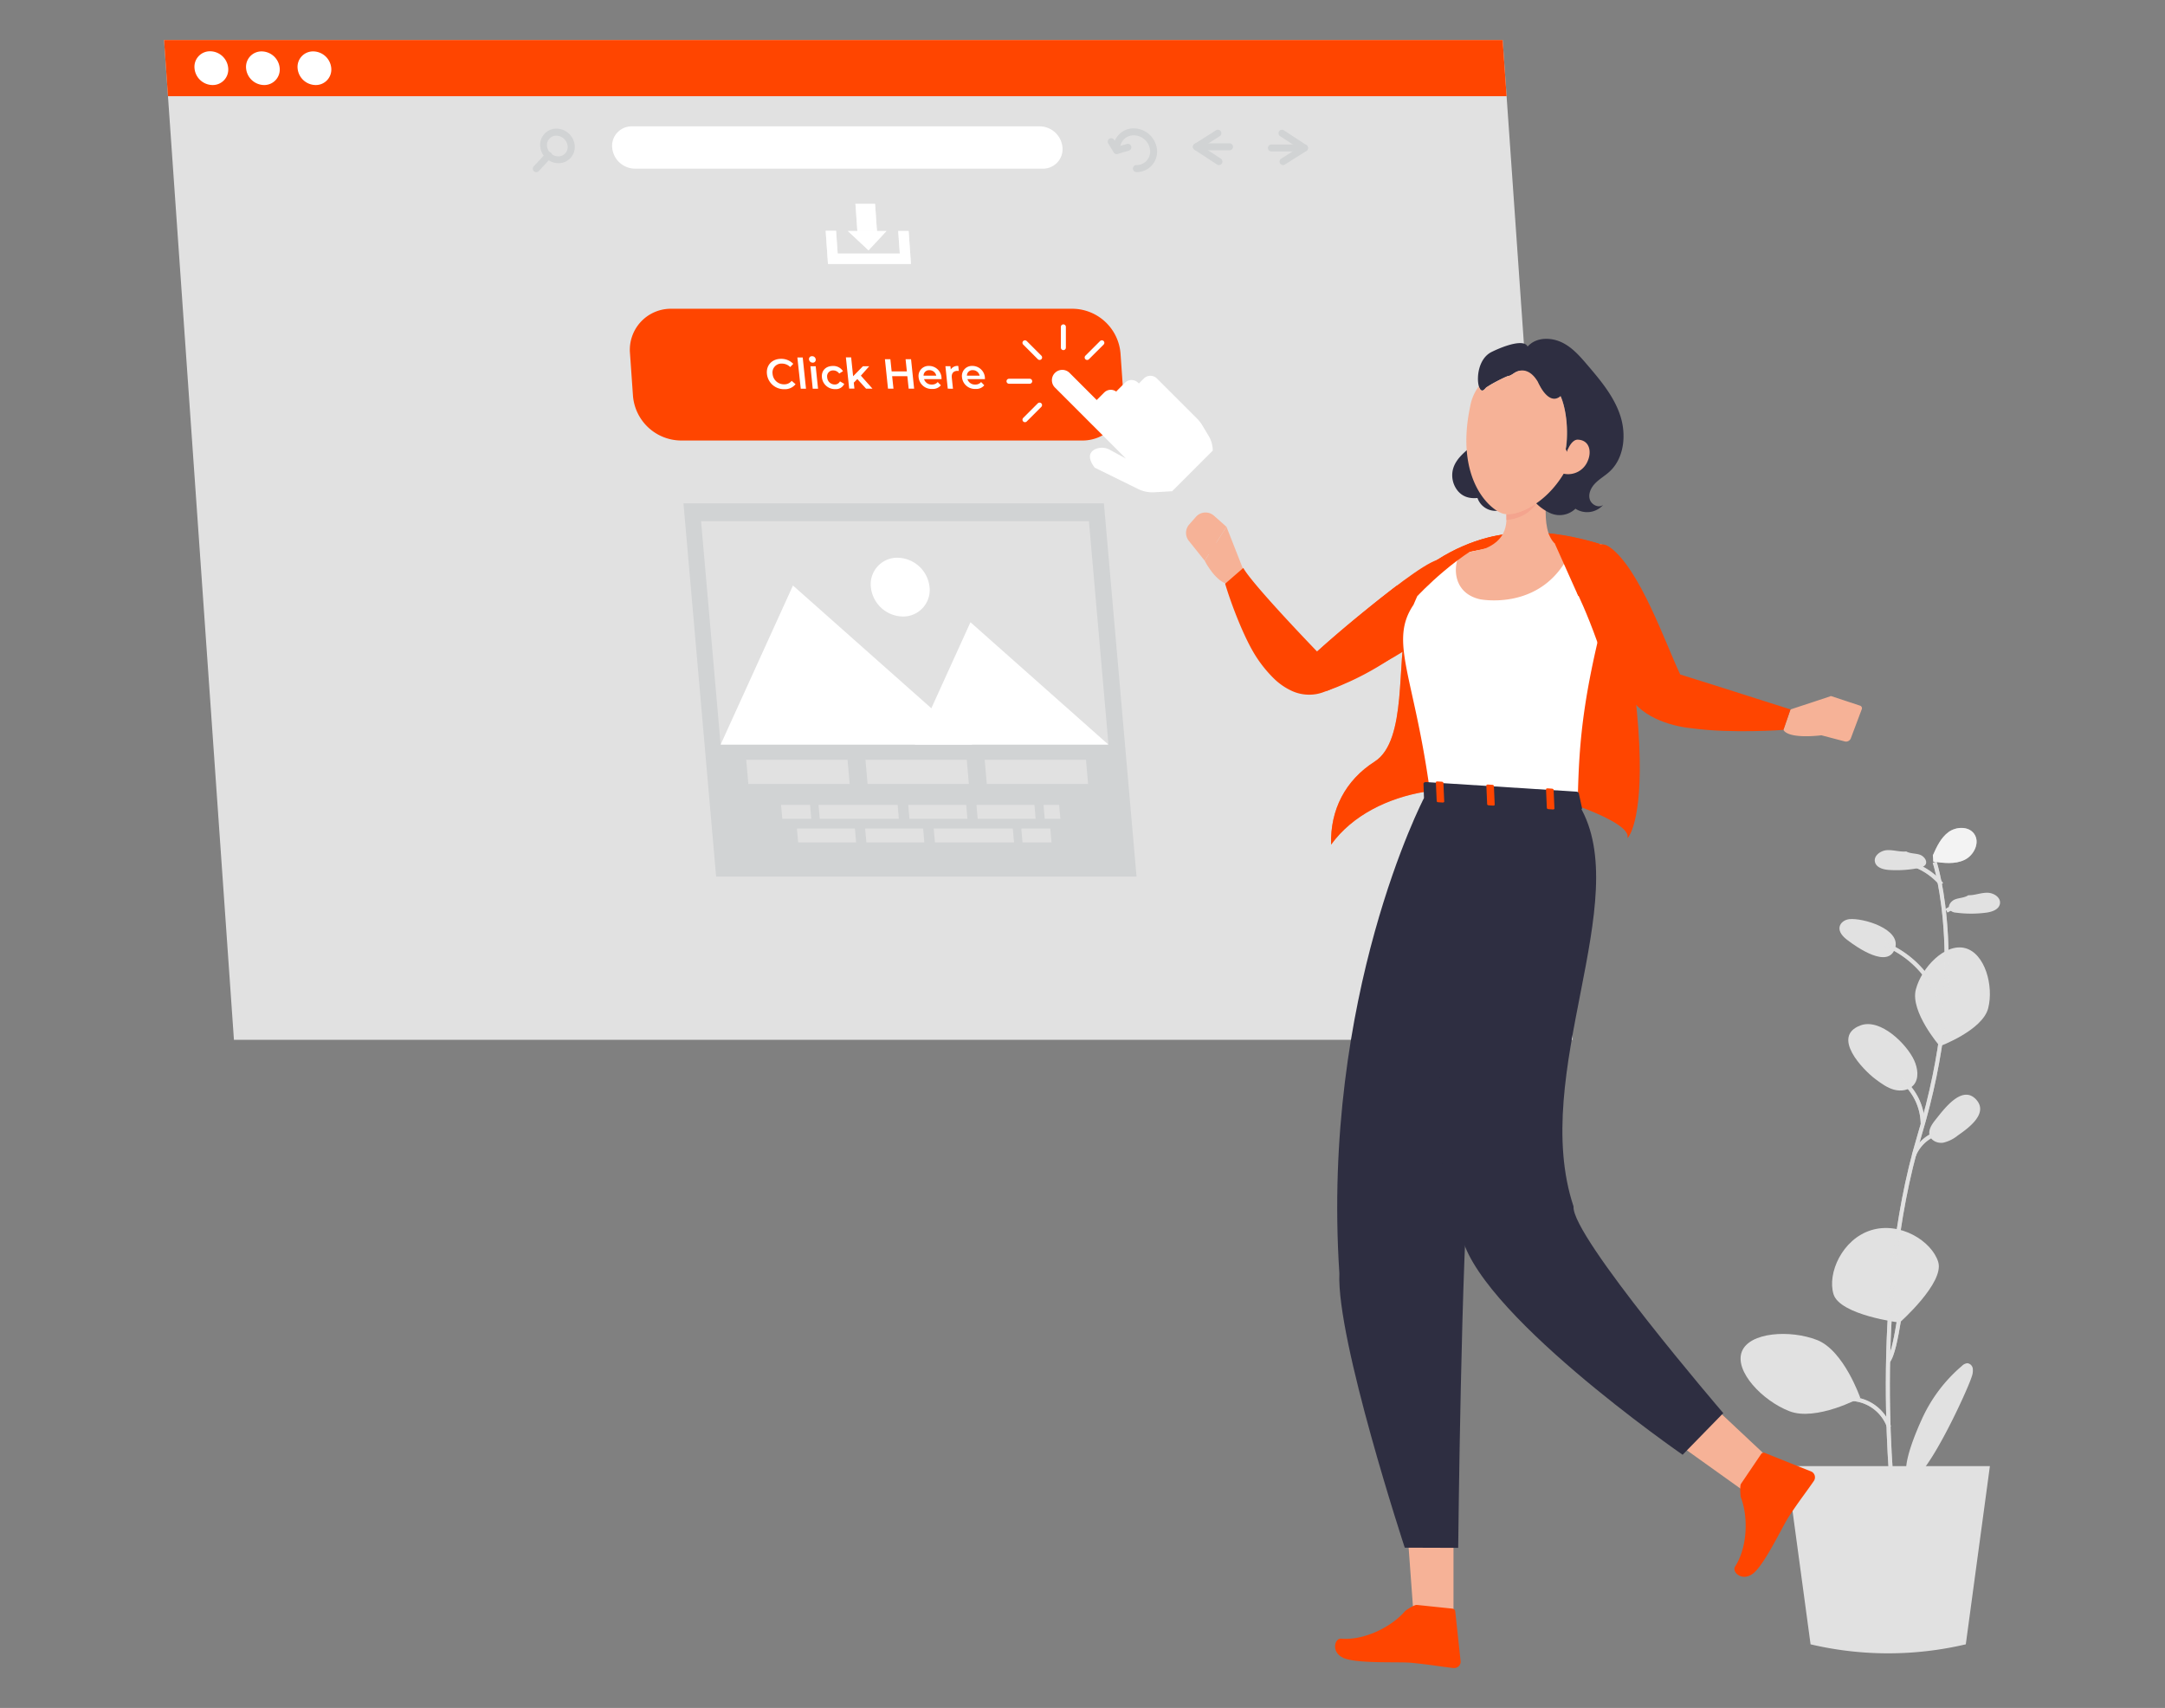 <svg id="b949ef52-b6f8-4a89-a652-25b20ded0775" data-name="Layer 1" xmlns="http://www.w3.org/2000/svg" width="865.76" height="682.89" viewBox="0 0 865.76 682.89"><rect x="0" y="0" width="865.76" height="682.89" fill="#808080" stroke="none"/><polygon points="93.55 415.74 628.85 415.74 600.9 15.99 65.6 15.99 93.55 415.74" fill="#e1e1e1"/><path d="M513.08,66a1.36,1.36,0,0,0,.74-.22l8.59-5.43a1.38,1.38,0,0,0,.64-1.17,1.36,1.36,0,0,0-.63-1.17l-9-5.9a1.39,1.39,0,0,0-1.52,2.33l7.2,4.71-6.76,4.28a1.39,1.39,0,0,0,.75,2.57Z" fill="#d1d3d4"/><path d="M508.42,60.55h13.24a1.39,1.39,0,0,0,0-2.78H508.42a1.39,1.39,0,0,0,0,2.78Z" fill="#d1d3d4"/><path d="M487.45,66a1.37,1.37,0,0,0,1.16-.63,1.4,1.4,0,0,0-.4-1.93L481,58.72l6.76-4.28a1.39,1.39,0,1,0-1.49-2.35l-8.59,5.44a1.37,1.37,0,0,0-.64,1.16,1.38,1.38,0,0,0,.62,1.18l9,5.89A1.33,1.33,0,0,0,487.45,66Z" fill="#d1d3d4"/><path d="M478.44,60.09h13.24a1.39,1.39,0,0,0,0-2.78H478.44a1.39,1.39,0,1,0,0,2.78Z" fill="#d1d3d4"/><path d="M454.43,68.82A8.18,8.18,0,0,0,462.69,60a9.47,9.47,0,0,0-9.29-8.68,8.18,8.18,0,0,0-8.25,8.87,1.4,1.4,0,0,0,1.48,1.29A1.38,1.38,0,0,0,447.92,60a5.41,5.41,0,0,1,5.48-5.9,6.63,6.63,0,0,1,6.51,6.09A5.39,5.39,0,0,1,454.43,66a1.39,1.39,0,1,0,0,2.78Z" fill="#d1d3d4"/><path d="M446.55,61.6a1.32,1.32,0,0,0,.39-.06l4.48-1.31a1.4,1.4,0,0,0,.94-1.73,1.39,1.39,0,0,0-1.73-.94l-3.46,1-1.62-2.64a1.39,1.39,0,0,0-2.37,1.46l2.18,3.54A1.4,1.4,0,0,0,446.55,61.6Z" fill="#d1d3d4"/><path d="M218.34,63.26A7.37,7.37,0,0,1,216,58.2a6.49,6.49,0,0,1,6.29-6.77,7.4,7.4,0,0,1,7.55,7.06,6.46,6.46,0,0,1-6.29,6.76h-.24A7.35,7.35,0,0,1,218.34,63.26Zm4-9a3.69,3.69,0,0,0-3.61,3.89,4.5,4.5,0,0,0,1.46,3.12h0a4.47,4.47,0,0,0,3.2,1.24,3.69,3.69,0,0,0,3.61-3.89,4.63,4.63,0,0,0-4.53-4.37Z" fill="#d1d3d4"/><path d="M214.46,68.82a1.39,1.39,0,0,0,1-.44l4.83-5.19a1.39,1.39,0,1,0-2-1.9l-4.83,5.19a1.38,1.38,0,0,0,.07,2A1.35,1.35,0,0,0,214.46,68.82Z" fill="#d1d3d4"/><polygon points="67.17 38.47 602.47 38.47 600.9 15.99 65.6 15.99 67.17 38.47" fill="#ff4500"/><path d="M119,27.23A7.32,7.32,0,0,0,126.21,34a6.19,6.19,0,0,0,6.26-6.72,7.33,7.33,0,0,0-7.2-6.73A6.19,6.19,0,0,0,119,27.23Z" fill="#fff"/><path d="M98.4,27.23A7.32,7.32,0,0,0,105.59,34a6.19,6.19,0,0,0,6.26-6.72,7.33,7.33,0,0,0-7.2-6.73A6.19,6.19,0,0,0,98.4,27.23Z" fill="#fff"/><path d="M77.78,27.23A7.32,7.32,0,0,0,85,34a6.19,6.19,0,0,0,6.26-6.72A7.33,7.33,0,0,0,84,20.5,6.19,6.19,0,0,0,77.78,27.23Z" fill="#fff"/><line x1="561.43" y1="51.25" x2="578.44" y2="51.51" fill="#d1d3d4"/><line x1="562.09" y1="58.9" x2="579.11" y2="59.16" fill="#d1d3d4"/><line x1="562.76" y1="66.55" x2="579.78" y2="66.81" fill="#d1d3d4"/><path d="M253.87,67.43H417A7.79,7.79,0,0,0,424.88,59h0a9.22,9.22,0,0,0-9.06-8.48H252.68A7.8,7.8,0,0,0,244.8,59h0A9.23,9.23,0,0,0,253.87,67.43Z" fill="#fff"/><polygon points="342.85 92.44 350.7 92.44 349.93 81.49 342.08 81.49 342.85 92.44" fill="#fff"/><polygon points="339.03 92.36 347.31 100.1 354.51 92.36 339.03 92.36" fill="#fff"/><polygon points="331.1 105.55 364.28 105.55 363.36 92.35 359.18 92.35 359.82 101.38 334.98 101.38 334.34 92.27 330.17 92.27 331.1 105.55" fill="#fff"/><g opacity="0.5"><polygon points="342.85 92.44 350.7 92.44 349.93 81.49 342.08 81.49 342.85 92.44" fill="#fff"/><polygon points="339.03 92.36 347.31 100.1 354.51 92.36 339.03 92.36" fill="#fff"/><polygon points="331.1 105.55 364.28 105.55 363.36 92.35 359.18 92.35 359.82 101.38 334.98 101.38 334.34 92.27 330.17 92.27 331.1 105.55" fill="#fff"/></g><path d="M272.2,176.13H432.68a16.42,16.42,0,0,0,16.59-17.83l-1.19-17A19.42,19.42,0,0,0,429,123.45H268.51a16.4,16.4,0,0,0-16.58,17.83l1.19,17A19.43,19.43,0,0,0,272.2,176.13Z" fill="#ff4500"/><path d="M306.69,149.52c-.37-3.51,2.06-6.05,5.67-6.05a6.66,6.66,0,0,1,4.86,2L316,146.76a4.63,4.63,0,0,0-3.29-1.38,3.56,3.56,0,0,0-3.76,4.14,4.54,4.54,0,0,0,4.63,4.14,3.67,3.67,0,0,0,3-1.39l1.55,1.34a5.36,5.36,0,0,1-4.47,2A6.81,6.81,0,0,1,306.69,149.52Z" fill="#fff"/><path d="M318.86,142.93H321l1.31,12.48h-2.1Z" fill="#fff"/><path d="M323.51,143.68a1.14,1.14,0,0,1,1.21-1.26,1.41,1.41,0,0,1,1.47,1.21A1.14,1.14,0,0,1,325,145,1.47,1.47,0,0,1,323.51,143.68Zm.58,2.75h2.1l.94,9H325Z" fill="#fff"/><path d="M328.68,150.92c-.29-2.69,1.53-4.59,4.37-4.59a4.54,4.54,0,0,1,4.05,2.08l-1.51.94a2.89,2.89,0,0,0-2.37-1.24,2.34,2.34,0,0,0-2.43,2.81,3,3,0,0,0,3,2.81,2.24,2.24,0,0,0,2.1-1.25l1.72,1a3.63,3.63,0,0,1-3.61,2.1A5.17,5.17,0,0,1,328.68,150.92Z" fill="#fff"/><path d="M342.83,151.56,341.42,153l.25,2.37h-2.1l-1.31-12.48h2.1l.79,7.54,3.93-4h2.52l-3.35,3.77,4.65,5.21h-2.56Z" fill="#fff"/><path d="M364.32,143.63l1.23,11.78h-2.18l-.53-5h-6.08l.53,5H355.1l-1.23-11.78h2.18l.51,4.87h6.08l-.51-4.87Z" fill="#fff"/><path d="M376.52,151.59h-7a3.09,3.09,0,0,0,3.13,2.16,2.86,2.86,0,0,0,2.33-1l1.27,1.3a4.13,4.13,0,0,1-3.46,1.46,5.17,5.17,0,0,1-5.44-4.61,4,4,0,0,1,4.15-4.59,5,5,0,0,1,5,4.64C376.5,151.14,376.51,151.39,376.52,151.59Zm-7.2-1.39h5.09a2.78,2.78,0,0,0-2.77-2.19A2.18,2.18,0,0,0,369.32,150.2Z" fill="#fff"/><path d="M383.21,146.33l.21,2a2.26,2.26,0,0,0-.49-.05c-1.6,0-2.51.94-2.31,2.77l.46,4.36H379l-.94-9h2l.14,1.31A3.16,3.16,0,0,1,383.21,146.33Z" fill="#fff"/><path d="M393.87,151.59h-7a3.09,3.09,0,0,0,3.13,2.16,2.88,2.88,0,0,0,2.33-1l1.27,1.3a4.13,4.13,0,0,1-3.46,1.46,5.17,5.17,0,0,1-5.44-4.61,4,4,0,0,1,4.15-4.59,5,5,0,0,1,5,4.64C393.85,151.14,393.86,151.39,393.87,151.59Zm-7.21-1.39h5.09A2.77,2.77,0,0,0,389,148,2.19,2.19,0,0,0,386.66,150.2Z" fill="#fff"/><path d="M455,195.46,437.8,187s-4.52-5.21.23-7.43a6.53,6.53,0,0,1,5.85.31l6.37,3.46-28.39-28.39a4.13,4.13,0,0,1,0-5.85h0a4.14,4.14,0,0,1,5.86,0l19.84,19.84-9-9,3-3a3.71,3.71,0,0,1,5.25,0l7.63,7.63-8.06-8.06,3.48-3.48a3.71,3.71,0,0,1,5.25,0l6.65,6.65-6.35-6.34,2-2a3.71,3.71,0,0,1,5.25,0l16,16a13.13,13.13,0,0,1,2,2.5l2.67,4.45a11.44,11.44,0,0,1,1.63,5.89h0l-16.23,16.23-7.19.42A13,13,0,0,1,455,195.46Z" fill="#fff"/><line x1="409.87" y1="137.06" x2="415.73" y2="142.92" fill="none" stroke="#fff" stroke-linecap="round" stroke-linejoin="round" stroke-width="2"/><line x1="403.49" y1="152.43" x2="411.77" y2="152.43" fill="none" stroke="#fff" stroke-linecap="round" stroke-linejoin="round" stroke-width="2"/><line x1="434.74" y1="142.93" x2="440.62" y2="137.06" fill="none" stroke="#fff" stroke-linecap="round" stroke-linejoin="round" stroke-width="2"/><line x1="409.87" y1="167.81" x2="415.71" y2="161.97" fill="none" stroke="#fff" stroke-linecap="round" stroke-linejoin="round" stroke-width="2"/><line x1="425.23" y1="138.99" x2="425.23" y2="130.69" fill="none" stroke="#fff" stroke-linecap="round" stroke-linejoin="round" stroke-width="2"/><polygon points="286.37 350.49 454.49 350.49 441.44 201.26 273.31 201.26 286.37 350.49" fill="#d1d3d4"/><polygon points="288.15 297.56 443.25 297.56 435.45 208.39 280.35 208.39 288.15 297.56" fill="#e1e1e1"/><polygon points="394.61 313.46 435.12 313.46 434.27 303.78 393.76 303.78 394.61 313.46" fill="#e1e1e1"/><polygon points="346.93 313.46 387.44 313.46 386.6 303.78 346.09 303.78 346.93 313.46" fill="#e1e1e1"/><polygon points="299.26 313.46 339.77 313.46 338.92 303.78 298.41 303.78 299.26 313.46" fill="#e1e1e1"/><polygon points="417.78 327.37 424.02 327.37 423.54 321.83 417.29 321.83 417.78 327.37" fill="#e1e1e1"/><polygon points="390.96 327.37 414.14 327.37 413.66 321.83 390.48 321.83 390.96 327.37" fill="#e1e1e1"/><polygon points="363.68 327.37 386.86 327.37 386.38 321.83 363.19 321.83 363.68 327.37" fill="#e1e1e1"/><polygon points="312.83 327.37 324.42 327.37 323.93 321.83 312.34 321.83 312.83 327.37" fill="#e1e1e1"/><polygon points="327.81 327.37 359.44 327.37 358.96 321.83 327.33 321.83 327.81 327.37" fill="#e1e1e1"/><polygon points="342.35 336.82 319.17 336.82 318.68 331.28 341.87 331.28 342.35 336.82" fill="#e1e1e1"/><polygon points="369.63 336.82 346.45 336.82 345.96 331.28 369.15 331.28 369.63 336.82" fill="#e1e1e1"/><polygon points="420.48 336.82 408.89 336.82 408.41 331.28 420 331.28 420.48 336.82" fill="#e1e1e1"/><polygon points="405.5 336.82 373.87 336.82 373.38 331.28 405.01 331.28 405.5 336.82" fill="#e1e1e1"/><polygon points="443.26 297.74 388.08 248.79 365.81 297.74 443.26 297.74" fill="#fff"/><polygon points="388.84 297.74 317.1 234.11 288.16 297.74 388.84 297.74" fill="#fff"/><path d="M348.25,234.75A13.08,13.08,0,0,0,361,246.5a10.6,10.6,0,0,0,10.72-11.75A13.08,13.08,0,0,0,359,223,10.59,10.59,0,0,0,348.25,234.75Z" fill="#fff"/><path d="M758.17,602.42l-1.61.2c-.1-.81-9.83-82.29,10.25-148.88,20-66.18,6.22-108.34,6.08-108.76l1.53-.52c.14.42,14.05,43.08-6.06,109.75C748.38,520.46,758.07,601.61,758.17,602.42Z" fill="#e1e1e1"/><path d="M775.75,354.05a25.25,25.25,0,0,0-13.53-8.34l.37-1.57A26.82,26.82,0,0,1,777,353Z" fill="#e1e1e1"/><rect x="778.05" y="362.02" width="5.31" height="1.62" transform="translate(-77.49 431.02) rotate(-29.47)" fill="#e1e1e1"/><path d="M774,398.36a38.41,38.41,0,0,0-20.79-20.17l.6-1.51a40.09,40.09,0,0,1,21.67,21Z" fill="#e1e1e1"/><path d="M769.68,449.26l-1.62,0a22.24,22.24,0,0,0-8.37-17l1-1.27A23.91,23.91,0,0,1,769.68,449.26Z" fill="#e1e1e1"/><path d="M766.07,462.28l-1.51-.59a16.24,16.24,0,0,1,9.2-9.08l.57,1.51A14.6,14.6,0,0,0,766.07,462.28Z" fill="#e1e1e1"/><path d="M755.59,544.86l-1.24-1c2-2.37,3.45-11.4,4.25-16.26.19-1.16.35-2.15.49-2.86l1.59.3c-.13.71-.29,1.68-.48,2.83C759,535.08,757.66,542.36,755.59,544.86Z" fill="#e1e1e1"/><path d="M754.66,570.8a15.94,15.94,0,0,0-15.44-10.66l-.07-1.61a17.57,17.57,0,0,1,17,11.76Z" fill="#e1e1e1"/><rect x="753.38" y="593.79" width="17.1" height="1.62" transform="translate(-189.14 766.51) rotate(-48.21)" fill="#e1e1e1"/><path d="M775.07,504.56c2.58,8.35-15.43,24.26-15.43,24.26s-23.85-3-26.43-11.34,3.46-22,15-25.6S772.49,496.2,775.07,504.56Z" fill="#e1e1e1"/><path d="M795.05,403.13c-2.28,8.87-19.34,15.18-19.34,15.18s-11.89-13.76-9.6-22.63,11.71-18.66,19.7-16.6S797.34,394.25,795.05,403.13Z" fill="#e1e1e1"/><path d="M726.61,535.77c10.71,4.17,17.28,23.11,17.28,23.11s-17.65,9.52-28.36,5.35-22-15.92-19-23.78S715.9,531.6,726.61,535.77Z" fill="#e1e1e1"/><path d="M750.09,431.56c2.27,1.68,4.6,3.39,7.32,4.13s6,.29,7.81-1.84c2.29-2.64,1.68-6.73.23-9.91-2.86-6.3-13.41-17-21.52-13.93C732.23,414.44,744.88,427.69,750.09,431.56Z" fill="#e1e1e1"/><path d="M774.05,447.63c-1.54,1.9-3.17,4.3-2.33,6.59.75,2,3.25,3,5.39,2.65A14.18,14.18,0,0,0,782.9,454c4.13-2.87,12.6-8.89,7.2-14.52C784.48,433.67,777.28,443.62,774.05,447.63Z" fill="#e1e1e1"/><path d="M739.48,367.51c-1.76.2-3.56,1.38-3.86,3.13-.35,2.05,1.35,3.85,3,5.12,4.1,3.16,16.43,11.69,19.18,3.46C760.4,371.44,744.93,366.91,739.48,367.51Z" fill="#e1e1e1"/><path d="M762.21,340.44c-2.54.24-5.08-.68-7.63-.52s-5.38,2.21-4.81,4.7c.52,2.31,3.38,3.08,5.74,3.22a45.33,45.33,0,0,0,12-.83,3.61,3.61,0,0,0,2.44-1.23c1-1.52-.61-3.55-2.36-4.09s-3.74-.36-5.33-1.27Z" fill="#e1e1e1"/><path d="M787.07,357.94c2.55.07,5-1,7.58-1s5.51,1.85,5.11,4.38c-.37,2.33-3.17,3.29-5.52,3.59a45.86,45.86,0,0,1-12,0,3.71,3.71,0,0,1-2.51-1.07c-1.13-1.45.37-3.59,2.08-4.24s3.71-.61,5.24-1.62Z" fill="#e1e1e1"/><path d="M784.55,546.14a3.55,3.55,0,0,1,2.17-1.08,2.46,2.46,0,0,1,2.17,2.12,6.75,6.75,0,0,1-.41,3.22c-1.73,5.8-21.17,47.75-25.64,40.22-2.64-4.46,3.85-19.21,5.77-23.38A60.89,60.89,0,0,1,784.55,546.14Z" fill="#e1e1e1"/><path d="M772.93,342c1.54-3.46,3.21-7.08,6.27-9.31s8-2.4,10.21.66c2.5,3.43,0,8.63-3.82,10.46s-8.31,1.28-12.5.69c0-.63-.07-1.25-.11-1.87Z" fill="#e1e1e1"/><g opacity="0.6"><path d="M758.17,602.42l-1.61.2c-.1-.81-9.83-82.29,10.25-148.88,20-66.18,6.22-108.34,6.08-108.76l1.53-.52c.14.42,14.05,43.08-6.06,109.75C748.38,520.46,758.07,601.61,758.17,602.42Z" fill="#e1e1e1"/><path d="M775.75,354.05a25.25,25.25,0,0,0-13.53-8.34l.37-1.57A26.82,26.82,0,0,1,777,353Z" fill="#e1e1e1"/><rect x="778.05" y="362.02" width="5.31" height="1.62" transform="translate(-77.49 431.02) rotate(-29.47)" fill="#e1e1e1"/><path d="M774,398.36a38.41,38.41,0,0,0-20.79-20.17l.6-1.51a40.09,40.09,0,0,1,21.67,21Z" fill="#e1e1e1"/><path d="M769.68,449.26l-1.62,0a22.24,22.24,0,0,0-8.37-17l1-1.27A23.91,23.91,0,0,1,769.68,449.26Z" fill="#e1e1e1"/><path d="M766.07,462.28l-1.51-.59a16.24,16.24,0,0,1,9.2-9.08l.57,1.51A14.6,14.6,0,0,0,766.07,462.28Z" fill="#e1e1e1"/><path d="M755.59,544.86l-1.24-1c2-2.37,3.45-11.4,4.25-16.26.19-1.16.35-2.15.49-2.86l1.59.3c-.13.71-.29,1.68-.48,2.83C759,535.08,757.66,542.36,755.59,544.86Z" fill="#e1e1e1"/><path d="M754.66,570.8a15.94,15.94,0,0,0-15.44-10.66l-.07-1.61a17.57,17.57,0,0,1,17,11.76Z" fill="#e1e1e1"/><rect x="753.38" y="593.79" width="17.1" height="1.62" transform="translate(-189.14 766.51) rotate(-48.21)" fill="#e1e1e1"/><path d="M772.93,342c1.54-3.46,3.21-7.08,6.27-9.31s8-2.4,10.21.66c2.5,3.43,0,8.63-3.82,10.46s-8.31,1.28-12.5.69c0-.63-.07-1.25-.11-1.87Z" fill="#fff"/></g><path d="M786.1,657.45h0a135.57,135.57,0,0,1-62.07,0h0l-9.64-71.25h81.35Z" fill="#e1e1e1"/><path d="M562.54,250.31c-4.21,13.27.41,45.74-12.81,54.18-11.75,7.49-17.85,19.3-17.44,33.22,8.61-11.9,22.93-18.68,37.41-21.12s29.33-1,43.92.72c6.88.81,39,11,37.25,17.71,10.34-15.39-1.44-84.63-6.1-102.57-1.4-5.39,1.32-13-4-14.64-12.32-3.76-39-11.32-66,6C564,230.82,565.25,241.81,562.54,250.31Z" fill="#ff4500"/><g opacity="0.5"><path d="M562.54,250.31c-4.21,13.27.41,45.74-12.81,54.18-11.75,7.49-17.85,19.3-17.44,33.22,8.61-11.9,22.93-18.68,37.41-21.12s29.33-1,43.92.72c6.88.81,39,11,37.25,17.71,10.34-15.39-1.44-84.63-6.1-102.57-1.4-5.39,1.32-13-4-14.64-12.32-3.76-39-11.32-66,6C564,230.82,565.25,241.81,562.54,250.31Z" fill="#ff4500"/></g><path d="M497.57,228.71l-7.11-18.07-8.72,13.55s4.59,9.19,10.19,9.53Z" fill="#f6b297"/><path d="M478.27,206.62l-2.71,3.07a5.1,5.1,0,0,0-.16,6.56l6.34,7.93,8.72-13.54-5-4.44A5.09,5.09,0,0,0,478.27,206.62Z" fill="#f6b297"/><path d="M484.07,222.07h0l-2.25-1.33a14.66,14.66,0,0,1-3.08-2.47l-.34-1.57a2.21,2.21,0,0,1,2.53-.84l1.9.64,9.52,1.33,0,4L489.27,226l-1,0A4.35,4.35,0,0,1,484.07,222.07Z" fill="#f6b297"/><path d="M558.7,234.06s-18.15,13.73-32,26.45c0,0-25.83-26.72-29.52-33.43l-7.26,6.31c2.4,8.08,7.09,20.23,11.36,27.48a50.39,50.39,0,0,0,8.39,10.67,25.47,25.47,0,0,0,6.69,4.6,16.7,16.7,0,0,0,10,1.38,16.45,16.45,0,0,0,2.59-.68l1.63-.6,3-1.13c2-.73,3.91-1.63,5.84-2.46a114.82,114.82,0,0,0,11.32-5.92,111.68,111.68,0,0,0,10.66-7.25c1.78-1.36,3.38-2.75,5-4.27.82-.74,1.64-1.54,2.44-2.35l1.19-1.27c.43-.48.75-.84,1.36-1.56Z" fill="#ff4500"/><path d="M576.44,223.68c-6.56-1.62-52.9,39.59-52.9,39.59l7,13s42.06-17.54,55-36.45C584.45,230.73,586,226.05,576.44,223.68Z" fill="#ff4500"/><polygon points="581.24 647.41 565.44 647.98 562.74 611.27 581.24 610.6 581.24 647.41" fill="#f6b297"/><path d="M566.61,641.7l14.19,1.48a1.24,1.24,0,0,1,1.15,1.2l2.15,20a2.57,2.57,0,0,1-2.58,2.56l-.3,0c-6.15-.71-9.1-1.35-16.9-2.11-4.78-.46-19.64.35-26-1.54s-4.82-8.31-2-8.1c9.09.75,20-4.52,25.65-11.12C562.77,643.46,565.64,641.57,566.61,641.7Z" fill="#ff4500"/><path d="M565.25,241.81c-9.93,14.68.23,28.24,6.53,74.4l59.14,3.86c.58-24.62,1.92-44.48,15.44-92.15a8.18,8.18,0,0,0-5.6-10.11,8.35,8.35,0,0,0-1.73-.3c-4.89-.3-11-.52-17.32-.27a215.23,215.23,0,0,0-29.56,2.59c-8.34,1.47-10.41,2.43-15.71,3.85C573.34,224.53,569.16,232.57,565.25,241.81Z" fill="#fff"/><path d="M569.4,319.15s-41.08,78.91-33.8,190c-1.21,26.48,26.15,109.66,26.15,109.66l21.37.07s1.24-120.65,4.63-152c5.49-51.29,26.68-145.8,26.68-145.8Z" fill="#2e2e41"/><path d="M743.84,282.15,732,278.24l0,.14-16,5.28-2.84,8.17c2.29,3.88,15.19,2.16,15.19,2.16l9.53,2.5a2.08,2.08,0,0,0,2.32-1.49l4.33-11.52A1.08,1.08,0,0,0,743.84,282.15Z" fill="#f6b297"/><path d="M716,283.65l-2.82,8.18s-20.69,1.54-36.54-.63l-.13,0c-5.55-.56-19.62-3.09-25.57-13.79-8.48-15.24-18.64-34.51-18.8-40.86-.33-13.42,5.56-22,11.46-17.86,12.08,8.44,22.43,38.72,28.31,51L686,274.11Z" fill="#ff4500"/><polygon points="713.25 588.65 701.17 598.89 670.93 577.28 684.24 561.45 713.25 588.65" fill="#f6b297"/><path d="M696.23,593.24l8-11.83a1.24,1.24,0,0,1,1.6-.45l18.64,7.47a2.58,2.58,0,0,1,1,3.49c-.05.08-.1.17-.16.25-3.51,5.1-5.46,7.39-9.79,13.93-2.66,4-8.92,17.5-13.59,22.24s-9.6.36-8.08-2c4.92-7.67,5.38-19.74,2.22-27.87C696,597.46,695.66,594,696.23,593.24Z" fill="#ff4500"/><path d="M629.25,482.4c-17.76-53.28,24.69-122.56,2.37-160.25l-36.92-.61s-35,122.14-10.59,170.52c4.09,31.15,88.75,89.6,88.75,89.6L689.12,565S628.16,494,629.25,482.4Z" fill="#2e2e41"/><path d="M631.33,317.08l1.27,5.86c.2.46-.35.88-1.1.83l-61-3.91c-.58,0-1-.36-1.06-.71l-.21-5.8c0-.39.52-.71,1.15-.65l60,3.83A1.16,1.16,0,0,1,631.33,317.08Z" fill="#2e2e41"/><path d="M619.22,323.53l1.78.12c.33,0,.62-.14.6-.36l-.33-7.53c0-.22-.3-.41-.65-.43l-1.78-.13c-.33,0-.62.14-.6.37l.33,7.52C618.59,323.3,618.89,323.51,619.22,323.53Z" fill="#ff4500"/><path d="M575.15,320.77l1.78.11c.33,0,.62-.14.6-.35L577.2,313c0-.23-.3-.43-.64-.45l-1.77-.11c-.34,0-.62.14-.6.35l.33,7.52C574.52,320.55,574.8,320.75,575.15,320.77Z" fill="#ff4500"/><path d="M595.34,322l1.77.11c.34,0,.62-.14.61-.35l-.33-7.52c0-.23-.3-.43-.64-.44l-1.77-.12c-.34,0-.62.14-.61.36l.33,7.51C594.7,321.77,595,322,595.34,322Z" fill="#ff4500"/><path d="M621,184.86c-2.48,9.51-5.41,26.81.79,32.47,0,0-3.22,9.72-20.89,11.26-19.5,1.7-8.67-8.67-8.67-8.67,10.77-3.51,11-11.13,9.62-18.24Z" fill="#f6b297"/><path d="M621.71,217.24a186.82,186.82,0,0,0-28,2.12l-10,2.31c-2.66,4.6-2.88,15.39,8.09,17.93,0,0,22.46,4.55,34.25-15.19a4.79,4.79,0,0,0-4.35-7.17Z" fill="#f6b297"/><path d="M634.42,186.1a11.57,11.57,0,0,1-7.65,4.32c-4,.44-5.31-3.28-3.72-6.74,1.48-3.09,5.34-7.07,9.12-5.92a5.15,5.15,0,0,1,2.25,8.34Z" fill="#f48c68"/><path d="M630.79,237.27s15,30.39,18.44,63.61c3.14,30.28,1.64,34.14,1.64,34.14s6.08-5.8,4.65-37.29c-.72-15.93-3.15-37.42-10.75-65.28C644.77,232.45,641,233.34,630.79,237.27Z" fill="#ff4500"/><path d="M631.11,238.25l-9.4-21-2.48-4s13.29,1.84,21.53,4.61c0,0-2.48,4-5.6,13.39C634.41,233.43,633.64,238.41,631.11,238.25Z" fill="#ff4500"/><path d="M566.73,238.4s17.23-18.7,34.35-24.65c0,0-11.47.85-26.29,10.1C574.79,223.85,567.83,231.38,566.73,238.4Z" fill="#ff4500"/><path d="M602.39,207.94l0-2.36s4.31.79,12-4.32C614.35,201.26,611.22,207.13,602.39,207.94Z" fill="#f4a48e"/><path d="M610.17,142.77a14.8,14.8,0,0,1-7.1,7.55c-1.89.87-7.65,3.38-9.47,5.37-3,3.31-4.84-11.2,2.94-15S614.06,134.45,610.17,142.77Z" fill="#2e2e41"/><path d="M602.5,202.8a7.61,7.61,0,0,1-11.67-3.69c-3.13.31-5.88-.44-7.89-2.86a9.86,9.86,0,0,1-1.84-8.89c1-3.45,3.82-6,6.6-8.32a51.94,51.94,0,0,0,14.14,22.61Z" fill="#2e2e41"/><path d="M611.53,137.92c3.42-3.15,8.91-3,13.08-1s7.32,5.67,10.34,9.21c5.22,6.11,10.52,12.47,13,20.12s1.55,17-4.39,22.39c-1.74,1.59-3.83,2.78-5.5,4.44s-2.93,4-2.39,6.34,3.57,3.9,5.43,2.45A8.59,8.59,0,0,1,630,203.4a9.13,9.13,0,0,1-9.73,1.91c-3.24-1.36-10.4-5.94-8.87-12.89,3.81-.63,14.29-9.2,15-14.26s-.12-15.17-2.32-19.78c-.58,1.85-3.1,1.64-4.78.66s-2.62-2.82-3.49-4.57a15.32,15.32,0,0,0-3.54-4.51c-4.75-4.32-7.81.87-9.19.36C604.11,145.43,607.85,141.31,611.53,137.92Z" fill="#2e2e41"/><path d="M631.14,175.8c-2.63-.29-4.27,4.12-4.27,4.12,0-.17,0-.33,0-.5-.11.79-.19,1.26-.19,1.26l-.55-1.07c1.84-13.23-2.1-21.23-2.1-21.23-4.94,4.22-9.08-5.75-9.08-5.75-4.44-7.42-9.51-3.43-9.51-3.43a7.11,7.11,0,0,1-2.49,1.21c-2,.52-8.68,4.5-8.68,4.5-2.06,3-2.92-.43-2.92-.44a19.16,19.16,0,0,0-3.47,8.18c-6.26,29.8,8.82,42.12,13.79,42.86s16.08-3.6,23.63-16.11a8.44,8.44,0,0,0,9.64-5.16C636.5,180.69,635.73,176.1,631.14,175.8Z" fill="#f6b297"/></svg>
